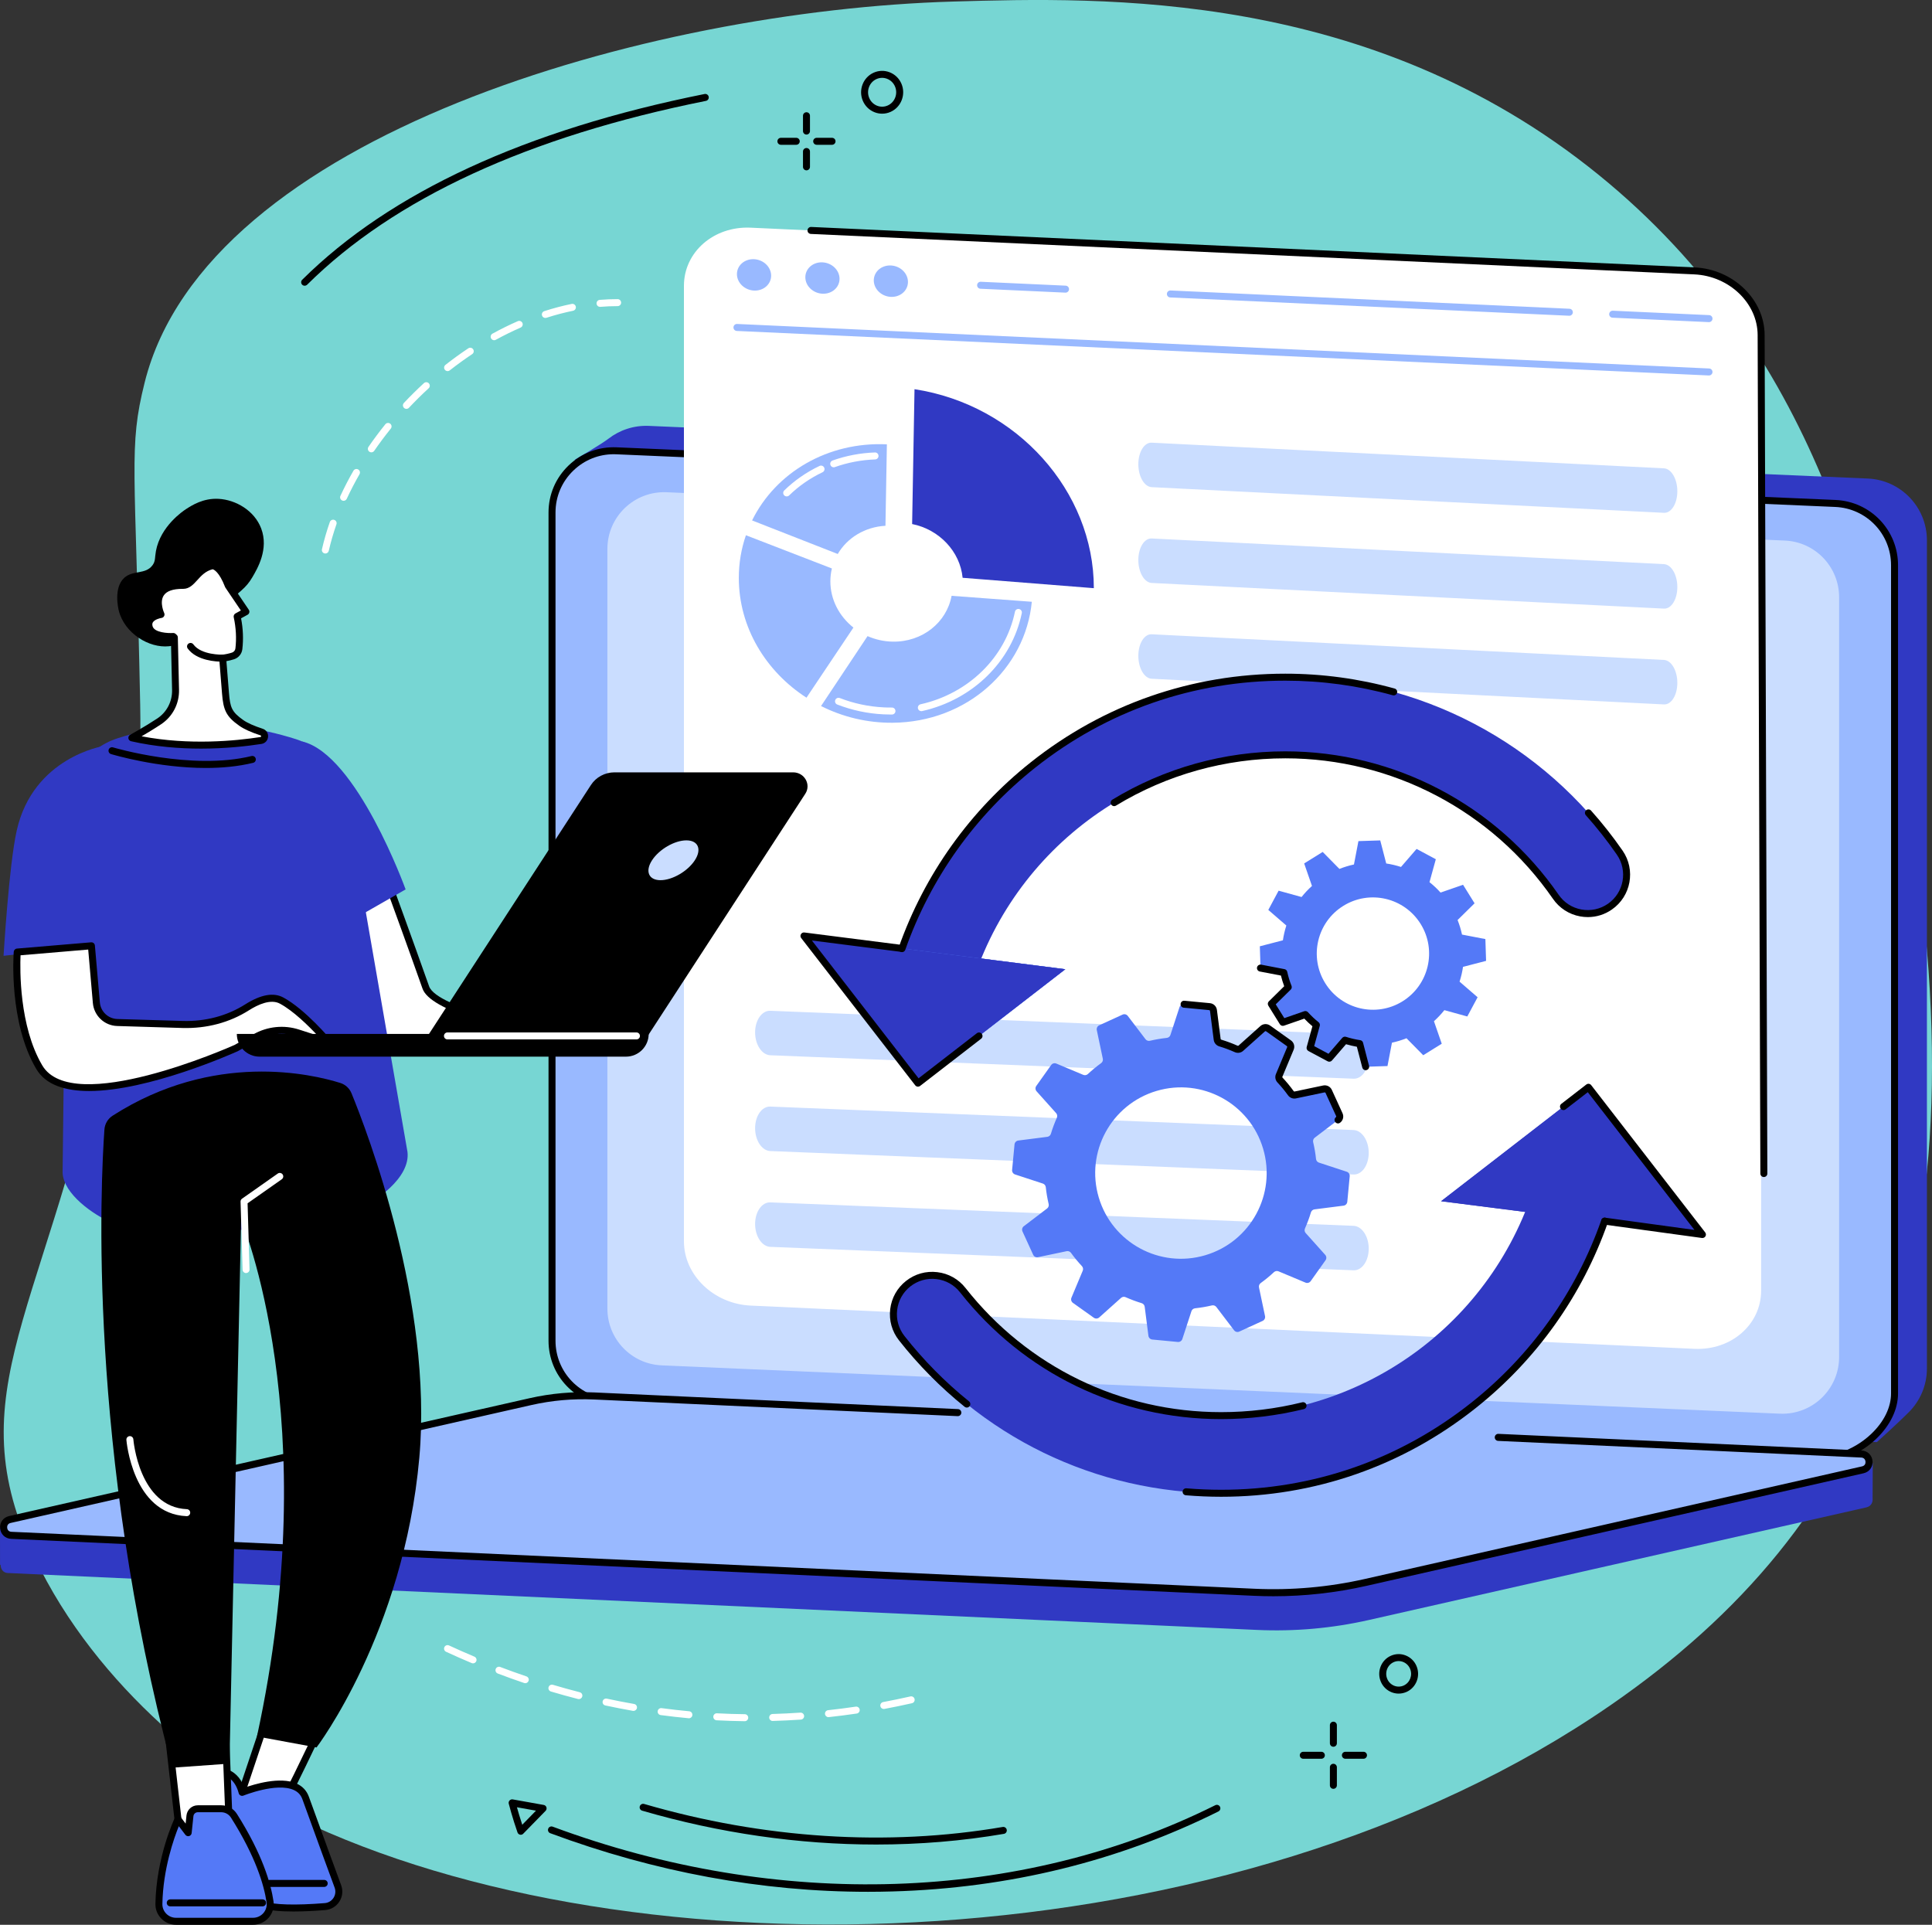 <svg width="538" height="536" viewBox="0 0 538 536" fill="none" xmlns="http://www.w3.org/2000/svg">
<rect x="0" y="0" width="538" height="536" fill="#333333" stroke="none"/>
<g clip-path="url(#clip0_310_408)">
<path d="M7.999 430.079C24.251 467.508 58.617 494.666 82.4 506.19C176.148 551.609 342.83 547.945 448.749 474.668C520.529 425.008 554.602 352.275 530.124 216.654C521.145 166.903 506.295 98.276 445.135 48.661C381.523 -2.944 307.388 -0.785 265.367 0.434C180.735 2.899 57.462 37.624 40.282 106.524C35.734 124.753 37.726 129.506 39.043 196.415C39.419 215.487 38.011 239.59 31.933 272.52C15.473 361.743 -11.886 384.29 7.999 430.079Z" fill="#77D6D3"/>
<path d="M179.217 383.616L522.637 401.598C522.637 401.598 528.294 396.521 531.59 393.213C534.672 390.107 536.586 385.827 536.586 381.087V150.458C536.586 141.243 529.319 133.656 520.107 133.261L180.702 118.599C176.459 118.417 172.521 119.779 169.42 122.178C167.39 123.748 160.071 128.015 160.071 128.015L162.731 366.412C162.738 375.633 170.004 383.22 179.217 383.616Z" fill="#3039C3"/>
<path d="M170.199 390.548L506.32 406.351C516.117 406.773 527.568 397.817 527.568 388.019V157.397C527.568 148.182 520.302 140.595 511.089 140.199L171.684 125.538C161.888 125.116 153.72 132.937 153.72 142.735V373.357C153.72 382.572 160.986 390.153 170.199 390.548Z" fill="#99B9FF"/>
<path d="M506.976 407.337C506.742 407.337 506.509 407.33 506.275 407.324L170.147 391.521H170.153C160.389 391.099 152.747 383.117 152.747 373.351V142.728C152.747 137.722 154.738 133.06 158.359 129.597C161.979 126.134 166.721 124.344 171.73 124.565L511.128 139.227C520.892 139.648 528.541 147.631 528.541 157.397V388.019C528.541 392.429 526.393 396.916 522.494 400.651C518.135 404.814 512.25 407.337 506.976 407.337ZM170.919 126.491C166.715 126.491 162.757 128.08 159.702 131.004C156.471 134.097 154.693 138.261 154.693 142.735V373.357C154.693 382.079 161.525 389.206 170.238 389.582C170.238 389.582 170.238 389.582 170.244 389.582L506.366 405.385C511.303 405.606 516.967 403.245 521.145 399.244C524.661 395.878 526.595 391.897 526.595 388.019V157.397C526.595 148.675 519.763 141.548 511.05 141.172L171.652 126.51C171.399 126.491 171.159 126.491 170.919 126.491Z" fill="black"/>
<path d="M184.264 380.218L495.648 393.674C504.634 394.063 512.134 386.884 512.134 377.897V166.307C512.134 157.851 505.471 150.893 497.017 150.53L185.626 137.074C176.641 136.685 169.141 143.863 169.141 152.851V364.441C169.148 372.897 175.811 379.855 184.264 380.218Z" fill="#CADDFF"/>
<path d="M2.154 438.042L350.006 453.891C360.477 454.371 370.961 453.443 381.185 451.128L519.724 419.768C520.97 419.483 521.528 418.445 521.463 417.447C521.456 417.395 521.456 417.213 521.456 417.213L521.508 407.428L165.378 398.985C159.384 398.712 153.376 399.244 147.518 400.567L0 425.202L0.013 435.785C0.013 435.785 0.162 435.734 0.162 435.747C0.182 436.823 0.772 437.984 2.154 438.042Z" fill="#3039C3"/>
<path d="M3.134 427.543L349.292 443.405C359.718 443.885 370.156 442.957 380.336 440.649L518.744 409.308C521.281 408.738 520.95 405.028 518.355 404.912L165.489 388.745C159.52 388.473 153.538 389.005 147.706 390.321L2.738 423.147C0.208 423.717 0.538 427.427 3.134 427.543Z" fill="#99B9FF"/>
<path d="M354.618 444.514C352.828 444.514 351.037 444.475 349.247 444.391L3.088 428.529C1.434 428.451 0.182 427.252 0.032 425.604C-0.117 423.957 0.908 422.557 2.524 422.187L147.485 389.361C153.402 388.019 159.468 387.481 165.527 387.76L266.762 392.396C267.307 392.422 267.722 392.883 267.702 393.421C267.677 393.966 267.203 394.381 266.677 394.361L165.437 389.725C159.552 389.452 153.661 389.977 147.92 391.281L2.958 424.106C2.173 424.282 1.946 424.904 1.992 425.429C2.037 425.955 2.374 426.525 3.172 426.564L349.331 442.426C359.666 442.899 370.02 441.978 380.109 439.696L518.517 408.349C519.302 408.174 519.529 407.551 519.484 407.026C519.439 406.5 519.101 405.93 518.297 405.891L417.179 401.254C416.634 401.228 416.219 400.768 416.239 400.23C416.265 399.685 416.725 399.264 417.264 399.289L518.381 403.926C520.036 404.004 521.288 405.204 521.437 406.851C521.58 408.498 520.561 409.898 518.946 410.268L380.537 441.615C372.038 443.541 363.338 444.514 354.618 444.514Z" fill="black"/>
<path d="M471.851 75.437L209.021 63.401C198.764 62.934 190.453 70.177 190.453 79.587V345.68C190.453 355.09 198.764 363.098 209.021 363.572L471.845 375.614C482.102 376.081 490.413 368.837 490.413 359.428V93.328C490.419 83.919 482.108 75.91 471.851 75.437Z" fill="white"/>
<path d="M491.178 327.776C490.64 327.776 490.205 327.341 490.205 326.803L489.446 93.328C489.446 84.444 481.531 76.85 471.806 76.409L225.792 65.145C225.253 65.119 224.838 64.665 224.864 64.127C224.89 63.589 225.351 63.18 225.883 63.2L471.897 74.464C482.647 74.957 491.392 83.419 491.392 93.328L492.151 326.803C492.158 327.341 491.723 327.776 491.178 327.776C491.185 327.776 491.185 327.776 491.178 327.776Z" fill="black"/>
<path d="M475.9 104.559C475.887 104.559 475.867 104.559 475.854 104.559L205.174 92.161C204.635 92.135 204.22 91.681 204.246 91.143C204.272 90.604 204.726 90.189 205.265 90.215L475.945 102.614C476.484 102.64 476.899 103.094 476.873 103.632C476.847 104.151 476.412 104.559 475.9 104.559Z" fill="#99B9FF"/>
<path d="M214.737 76.766C214.737 79.178 212.602 81.039 209.975 80.916C207.347 80.793 205.213 78.744 205.213 76.332C205.213 73.919 207.347 72.058 209.975 72.181C212.609 72.298 214.737 74.354 214.737 76.766Z" fill="#99B9FF"/>
<path d="M233.785 77.641C233.785 80.054 231.65 81.915 229.023 81.792C226.395 81.668 224.261 79.619 224.261 77.207C224.261 74.795 226.395 72.934 229.023 73.057C231.65 73.174 233.785 75.229 233.785 77.641Z" fill="#99B9FF"/>
<path d="M252.698 79.562C253.332 77.247 251.777 74.806 249.227 74.108C246.676 73.411 244.095 74.722 243.462 77.037C242.828 79.351 244.383 81.793 246.933 82.49C249.484 83.188 252.065 81.876 252.698 79.562Z" fill="#99B9FF"/>
<path d="M475.9 89.703C475.887 89.703 475.867 89.703 475.854 89.703L449.034 88.471C448.496 88.445 448.08 87.991 448.106 87.453C448.132 86.915 448.58 86.506 449.125 86.526L475.945 87.751C476.483 87.777 476.899 88.231 476.873 88.769C476.847 89.301 476.412 89.703 475.9 89.703Z" fill="#99B9FF"/>
<path d="M437.012 87.926C436.999 87.926 436.98 87.926 436.967 87.926L325.871 82.836C325.333 82.81 324.918 82.356 324.944 81.818C324.969 81.279 325.424 80.871 325.962 80.89L437.058 85.981C437.596 86.007 438.011 86.461 437.985 86.999C437.959 87.518 437.531 87.926 437.012 87.926Z" fill="#99B9FF"/>
<path d="M296.716 81.493C296.703 81.493 296.683 81.493 296.67 81.493L273.022 80.41C272.484 80.385 272.069 79.931 272.095 79.392C272.121 78.854 272.581 78.439 273.113 78.465L296.761 79.548C297.299 79.574 297.715 80.028 297.689 80.566C297.663 81.091 297.228 81.493 296.716 81.493Z" fill="#99B9FF"/>
<path d="M233.285 154.271C235.932 149.758 240.856 146.723 246.572 146.418L246.968 123.735C230.534 122.969 216.034 131.529 209.43 144.927L233.285 154.271Z" fill="#99B9FF"/>
<path d="M232.163 130.135C231.761 130.135 231.391 129.889 231.248 129.486C231.066 128.981 231.332 128.423 231.838 128.241C235.608 126.899 239.572 126.147 243.633 125.998C244.165 125.972 244.619 126.4 244.639 126.932C244.658 127.47 244.236 127.917 243.704 127.937C239.844 128.079 236.068 128.799 232.487 130.07C232.383 130.116 232.273 130.135 232.163 130.135Z" fill="white"/>
<path d="M219.071 138.234C218.818 138.234 218.565 138.137 218.376 137.943C218 137.56 218.007 136.944 218.396 136.568C221.244 133.792 224.546 131.503 228.212 129.752C228.698 129.519 229.276 129.727 229.509 130.213C229.743 130.699 229.535 131.276 229.049 131.51C225.571 133.163 222.444 135.336 219.752 137.962C219.564 138.144 219.317 138.234 219.071 138.234Z" fill="white"/>
<path d="M264.984 165.918C263.635 173.31 256.862 178.835 248.564 178.68C246.092 178.634 243.724 178.083 241.583 177.143L228.633 196.616C234.654 199.645 241.453 201.324 248.57 201.266C269.26 201.11 285.524 186.299 287.328 167.578L264.984 165.918Z" fill="#99B9FF"/>
<path d="M248.071 198.977C247.383 198.977 246.682 198.957 245.995 198.925C241.57 198.704 237.249 197.784 233.149 196.195C232.649 196 232.403 195.436 232.597 194.937C232.792 194.438 233.357 194.191 233.856 194.386C237.755 195.903 241.875 196.778 246.092 196.986C246.851 197.025 247.617 197.044 248.376 197.031H248.382C248.914 197.031 249.349 197.459 249.355 197.998C249.362 198.536 248.927 198.977 248.389 198.977C248.285 198.977 248.181 198.977 248.071 198.977Z" fill="white"/>
<path d="M256.563 198.043C256.115 198.043 255.713 197.732 255.616 197.284C255.499 196.759 255.83 196.24 256.355 196.123C269.714 193.14 280.029 183.024 282.631 170.353C282.741 169.828 283.254 169.491 283.779 169.594C284.305 169.705 284.642 170.217 284.538 170.742C281.781 184.159 270.881 194.865 256.777 198.017C256.699 198.036 256.628 198.043 256.563 198.043Z" fill="white"/>
<path d="M224.579 194.288L237.651 174.763C233.739 171.663 231.229 167.02 231.229 161.891C231.229 160.652 231.378 159.452 231.657 158.305L207.717 149.051C206.433 152.767 205.738 156.755 205.738 160.925C205.732 174.73 213.277 187 224.579 194.288Z" fill="#99B9FF"/>
<path d="M254 145.932C261.559 147.436 267.365 153.603 268.059 160.899L304.598 163.791C304.598 163.778 304.598 163.758 304.598 163.745C304.598 136.853 283.241 112.769 254.662 108.379L254 145.932Z" fill="#3039C3"/>
<path d="M376.917 300.391L214.503 293.861C212.168 293.77 210.273 290.917 210.273 287.499C210.273 284.082 212.168 281.384 214.503 281.475L376.917 288.005C379.252 288.096 381.147 290.949 381.147 294.367C381.14 297.791 379.252 300.488 376.917 300.391Z" fill="#CADDFF"/>
<path d="M376.917 327.069L214.503 320.539C212.168 320.448 210.273 317.595 210.273 314.177C210.273 310.76 212.168 308.062 214.503 308.153L376.917 314.683C379.252 314.774 381.147 317.627 381.147 321.045C381.14 324.469 379.252 327.166 376.917 327.069Z" fill="#CADDFF"/>
<path d="M376.917 353.747L214.503 347.217C212.168 347.126 210.273 344.273 210.273 340.856C210.273 337.438 212.168 334.741 214.503 334.831L376.917 341.361C379.252 341.452 381.147 344.305 381.147 347.723C381.14 351.147 379.252 353.844 376.917 353.747Z" fill="#CADDFF"/>
<path d="M463.365 142.806L320.707 135.66C318.657 135.556 316.99 132.703 316.99 129.279C316.99 125.862 318.65 123.17 320.707 123.274L463.365 130.42C465.415 130.524 467.083 133.377 467.083 136.801C467.083 140.219 465.415 142.91 463.365 142.806Z" fill="#CADDFF"/>
<path d="M463.365 169.484L320.707 162.338C318.657 162.234 316.99 159.381 316.99 155.957C316.99 152.54 318.65 149.848 320.707 149.952L463.365 157.098C465.415 157.202 467.083 160.055 467.083 163.479C467.083 166.897 465.415 169.588 463.365 169.484Z" fill="#CADDFF"/>
<path d="M463.365 196.162L320.707 189.016C318.657 188.912 316.99 186.059 316.99 182.635C316.99 179.218 318.65 176.527 320.707 176.63L463.365 183.776C465.415 183.88 467.083 186.734 467.083 190.157C467.083 193.575 465.415 196.266 463.365 196.162Z" fill="#CADDFF"/>
<path d="M369.994 303.932C369.761 303.419 369.203 303.14 368.651 303.257L360.671 304.93C360.204 305.028 359.731 304.839 359.452 304.45C358.511 303.153 357.505 301.928 356.428 300.78C356.104 300.436 356.007 299.937 356.188 299.496L359.335 291.98C359.549 291.462 359.38 290.858 358.92 290.534L353.107 286.397C352.646 286.073 352.023 286.105 351.602 286.481L345.529 291.922C345.172 292.24 344.673 292.311 344.238 292.116C342.791 291.474 341.306 290.917 339.787 290.456C339.333 290.32 339.002 289.938 338.938 289.464L337.9 281.371C337.828 280.814 337.38 280.379 336.816 280.327L329.712 279.653C329.154 279.601 328.629 279.945 328.453 280.476L325.923 288.213C325.774 288.667 325.378 288.978 324.905 289.03C323.341 289.192 321.778 289.464 320.22 289.827C319.76 289.938 319.273 289.769 318.988 289.393L314.051 282.908C313.707 282.461 313.103 282.305 312.591 282.545L306.103 285.515C305.591 285.748 305.312 286.306 305.422 286.857L307.102 294.84C307.2 295.307 307.012 295.78 306.622 296.059C305.325 296.999 304.099 298.005 302.95 299.081C302.606 299.405 302.107 299.503 301.666 299.321L294.153 296.176C293.634 295.955 293.031 296.131 292.706 296.591L288.573 302.408C288.249 302.868 288.281 303.491 288.658 303.906L294.101 309.982C294.419 310.332 294.49 310.838 294.296 311.272C293.653 312.718 293.095 314.21 292.641 315.727C292.505 316.181 292.122 316.512 291.649 316.577L283.558 317.608C283.001 317.679 282.566 318.127 282.514 318.691L281.839 325.798C281.787 326.356 282.131 326.881 282.663 327.056L290.403 329.592C290.857 329.741 291.169 330.136 291.22 330.61C291.383 332.179 291.655 333.742 292.018 335.298C292.129 335.759 291.96 336.245 291.584 336.53L285.096 341.472C284.648 341.815 284.499 342.418 284.733 342.931L287.704 349.422C287.938 349.934 288.496 350.213 289.047 350.096L297.027 348.423C297.494 348.326 297.968 348.514 298.247 348.903C299.187 350.2 300.193 351.426 301.27 352.573C301.594 352.917 301.692 353.416 301.51 353.857L298.363 361.373C298.149 361.892 298.318 362.495 298.779 362.819L304.592 366.956C305.052 367.281 305.675 367.248 306.097 366.872L312.169 361.432C312.526 361.114 313.026 361.042 313.46 361.237C314.907 361.879 316.393 362.437 317.911 362.897C318.365 363.033 318.696 363.416 318.761 363.889L319.799 371.982C319.87 372.54 320.318 372.974 320.882 373.026L327.986 373.701C328.544 373.752 329.07 373.409 329.245 372.877L331.775 365.141C331.924 364.687 332.32 364.376 332.794 364.324C334.357 364.162 335.921 363.889 337.478 363.526C337.938 363.416 338.425 363.584 338.71 363.961L343.648 370.445C343.991 370.893 344.595 371.048 345.107 370.808L351.595 367.838C352.108 367.605 352.387 367.047 352.27 366.496L350.589 358.513C350.492 358.047 350.68 357.573 351.07 357.294C352.367 356.354 353.593 355.349 354.742 354.272C355.085 353.948 355.585 353.851 356.026 354.032L363.539 357.178C364.058 357.398 364.661 357.223 364.986 356.763L369.118 350.946C369.443 350.485 369.41 349.863 369.034 349.448L363.591 343.372C363.273 343.021 363.202 342.516 363.396 342.081C364.038 340.635 364.596 339.144 365.051 337.626C365.187 337.172 365.57 336.842 366.043 336.777L374.133 335.746C374.691 335.674 375.126 335.227 375.178 334.663L375.853 327.555C375.904 326.998 375.561 326.472 375.029 326.297L367.289 323.762C366.835 323.613 366.523 323.217 366.471 322.744C366.309 321.174 366.037 319.612 365.673 318.055C365.563 317.595 365.732 317.109 366.108 316.823L372.596 311.882C373.043 311.538 373.193 310.935 372.959 310.423L369.994 303.932ZM335.642 349.545C323.004 353.293 309.717 346.089 305.967 333.456C302.217 320.824 309.425 307.544 322.063 303.795C334.701 300.047 347.988 307.252 351.738 319.884C355.488 332.516 348.286 345.797 335.642 349.545Z" fill="#5479F7"/>
<path d="M410.62 251.548L407.415 246.386L401.148 248.559C400.195 247.495 399.163 246.522 398.067 245.66L399.831 239.273L394.472 236.406L390.132 241.426C388.789 240.991 387.414 240.667 386.019 240.459L384.352 234.033L378.279 234.228L377.033 240.738C375.664 241.03 374.315 241.445 372.985 241.97L368.327 237.243L363.169 240.446L365.343 246.717C364.279 247.67 363.312 248.701 362.443 249.797L356.052 248.033L353.185 253.39L358.206 257.735C357.771 259.077 357.453 260.452 357.246 261.852L350.823 263.519L351.018 269.589L357.525 270.84C357.817 272.208 358.232 273.564 358.757 274.893L354.028 279.549L357.233 284.711L363.5 282.539C364.454 283.602 365.485 284.575 366.582 285.437L364.817 291.825L370.176 294.691L374.516 289.672C375.859 290.106 377.234 290.43 378.629 290.638L380.297 297.064L386.369 296.87L387.615 290.359C388.984 290.067 390.333 289.652 391.663 289.127L396.321 293.854L401.479 290.651L399.306 284.38C400.37 283.427 401.336 282.396 402.206 281.3L408.596 283.064L411.464 277.707L406.442 273.363C406.877 272.02 407.195 270.646 407.402 269.245L413.825 267.578L413.631 261.509L407.123 260.257C406.831 258.889 406.416 257.534 405.891 256.204L410.62 251.548ZM390.573 278.836C383.236 283.395 373.595 281.138 369.034 273.797C364.473 266.456 366.731 256.814 374.069 252.261C381.406 247.703 391.047 249.959 395.608 257.3C400.162 264.634 397.911 274.277 390.573 278.836Z" fill="#5479F7"/>
<path d="M372.602 312.848C372.31 312.848 372.018 312.718 371.83 312.465C371.506 312.037 371.584 311.428 372.012 311.104C372.096 311.039 372.129 310.922 372.083 310.825L369.112 304.334C369.066 304.236 368.963 304.178 368.852 304.204L360.879 305.877C360.042 306.052 359.179 305.715 358.673 305.015C357.758 303.75 356.772 302.55 355.728 301.435C355.144 300.812 354.975 299.898 355.3 299.113L358.44 291.598C358.479 291.494 358.446 291.384 358.362 291.319L352.549 287.182C352.458 287.117 352.341 287.123 352.257 287.195L346.184 292.635C345.555 293.206 344.634 293.349 343.849 292.998C342.441 292.369 340.981 291.825 339.515 291.384C338.691 291.137 338.094 290.43 337.984 289.587L336.946 281.495C336.933 281.391 336.842 281.306 336.738 281.294L329.634 280.619C329.096 280.567 328.706 280.094 328.758 279.556C328.81 279.017 329.29 278.628 329.816 278.68L336.92 279.355C337.938 279.452 338.743 280.23 338.873 281.242L339.911 289.335C339.924 289.419 339.982 289.49 340.073 289.516C341.617 289.983 343.155 290.554 344.64 291.215C344.725 291.254 344.822 291.241 344.887 291.183L350.959 285.742C351.725 285.055 352.841 284.996 353.678 285.586L359.491 289.724C360.328 290.32 360.632 291.39 360.237 292.337L357.097 299.853C357.064 299.931 357.084 300.028 357.149 300.093C358.251 301.266 359.29 302.537 360.25 303.86C360.308 303.938 360.392 303.971 360.477 303.958L368.45 302.284C369.456 302.077 370.455 302.576 370.877 303.51L373.848 310.001C374.276 310.935 374.004 312.018 373.186 312.634C373.017 312.783 372.81 312.848 372.602 312.848Z" fill="black"/>
<path d="M380.297 298.031C379.862 298.031 379.466 297.739 379.356 297.304L377.844 291.494C376.826 291.319 375.82 291.079 374.828 290.787L370.902 295.327C370.604 295.67 370.111 295.761 369.709 295.547L364.35 292.681C363.948 292.467 363.753 292 363.87 291.565L365.466 285.788C364.681 285.133 363.922 284.419 363.208 283.661L357.544 285.625C357.116 285.775 356.636 285.606 356.396 285.217L353.191 280.055C352.951 279.666 353.009 279.167 353.334 278.849L357.609 274.64C357.246 273.661 356.941 272.669 356.701 271.67L350.817 270.542C350.291 270.438 349.941 269.932 350.044 269.401C350.148 268.875 350.661 268.532 351.186 268.629L357.694 269.881C358.076 269.952 358.381 270.25 358.459 270.633C358.738 271.936 359.134 273.246 359.646 274.524C359.789 274.887 359.705 275.302 359.426 275.574L355.254 279.685L357.642 283.524L363.176 281.605C363.545 281.475 363.954 281.579 364.22 281.871C365.141 282.895 366.134 283.829 367.185 284.659C367.49 284.899 367.62 285.301 367.516 285.677L365.959 291.319L369.942 293.452L373.777 289.023C374.03 288.725 374.445 288.615 374.815 288.732C376.099 289.147 377.436 289.458 378.772 289.659C379.161 289.717 379.473 289.996 379.57 290.379L381.237 296.805C381.374 297.324 381.062 297.856 380.537 297.992C380.459 298.018 380.381 298.031 380.297 298.031Z" fill="black"/>
<path d="M340.034 415.838C305.124 415.838 272.711 400.093 251.1 372.644C247.402 367.949 248.22 361.153 252.911 357.463C257.608 353.773 264.407 354.577 268.098 359.272C285.583 381.476 311.799 394.212 340.027 394.212C382.243 394.212 418.769 365.64 428.851 324.735C430.278 318.937 436.136 315.397 441.943 316.823C447.743 318.25 451.285 324.112 449.858 329.909C443.915 354.019 429.869 375.847 410.302 391.371C390.139 407.376 365.836 415.838 340.034 415.838Z" fill="#3039C3"/>
<path d="M474.07 343.78L442.326 302.777L401.297 334.507L474.07 343.78Z" fill="#3039C3"/>
<path d="M474.07 343.78L442.326 302.777L401.297 334.507L474.07 343.78Z" fill="#3039C3"/>
<path d="M340.034 395.185C311.501 395.185 285.005 382.312 267.339 359.875C265.711 357.807 263.382 356.503 260.767 356.192C258.159 355.881 255.577 356.607 253.514 358.228C251.444 359.856 250.14 362.184 249.829 364.797C249.517 367.404 250.244 369.985 251.866 372.047C257.173 378.791 263.219 384.913 269.837 390.237C270.252 390.574 270.323 391.184 269.986 391.605C269.649 392.027 269.039 392.091 268.617 391.754C261.883 386.333 255.733 380.108 250.335 373.247C248.389 370.776 247.519 367.689 247.895 364.564C248.272 361.438 249.835 358.643 252.314 356.698C254.785 354.752 257.874 353.884 261.001 354.26C264.128 354.629 266.924 356.199 268.87 358.676C286.166 380.646 312.104 393.246 340.04 393.246C347.683 393.246 355.28 392.325 362.624 390.503C363.15 390.373 363.675 390.691 363.805 391.216C363.935 391.735 363.617 392.266 363.098 392.396C355.592 394.238 347.832 395.185 340.034 395.185Z" fill="black"/>
<path d="M340.034 416.811C336.764 416.811 333.455 416.668 330.212 416.396C329.673 416.35 329.277 415.877 329.323 415.345C329.368 414.807 329.842 414.412 330.374 414.457C333.566 414.729 336.816 414.866 340.034 414.866C365.615 414.866 389.71 406.481 409.705 390.613C426.366 377.397 438.887 359.804 445.92 339.734C446.095 339.228 446.653 338.962 447.159 339.137C447.665 339.312 447.931 339.87 447.756 340.376C440.6 360.79 427.858 378.687 410.912 392.137C390.567 408.277 366.056 416.811 340.034 416.811Z" fill="black"/>
<path d="M474.07 344.753C474.025 344.753 473.979 344.753 473.94 344.746L446.711 341.018C446.179 340.946 445.81 340.454 445.881 339.922C445.952 339.39 446.445 339.014 446.977 339.092L471.845 342.503L442.151 304.146L435.974 308.925C435.546 309.256 434.936 309.178 434.612 308.75C434.281 308.322 434.359 307.712 434.787 307.388L441.735 302.012C442.164 301.681 442.773 301.759 443.098 302.187L474.842 343.19C475.082 343.501 475.115 343.929 474.914 344.273C474.732 344.571 474.414 344.753 474.07 344.753Z" fill="black"/>
<path d="M258.6 287.908C257.744 287.908 256.874 287.804 256.005 287.59C250.205 286.164 246.663 280.301 248.09 274.504C254.033 250.394 268.079 228.56 287.646 213.042C307.816 197.038 332.119 188.575 357.921 188.575C395.089 188.575 429.902 206.849 451.052 237.45C454.445 242.366 453.212 249.097 448.301 252.495C443.383 255.886 436.649 254.654 433.249 249.745C416.141 224.987 387.985 210.202 357.921 210.202C315.705 210.202 279.179 238.773 269.097 279.679C267.884 284.607 263.466 287.908 258.6 287.908Z" fill="#3039C3"/>
<path d="M223.884 260.633L255.629 301.636L296.651 269.906L223.884 260.633Z" fill="#3039C3"/>
<path d="M223.884 260.633L255.629 301.636L296.651 269.906L223.884 260.633Z" fill="#5479F7"/>
<path d="M223.884 260.633L255.629 301.636L296.651 269.906L223.884 260.633Z" fill="#3039C3"/>
<path d="M442.17 255.387C441.456 255.387 440.736 255.322 440.023 255.193C436.921 254.628 434.236 252.884 432.445 250.297C415.518 225.797 387.66 211.174 357.921 211.174C341.234 211.174 324.924 215.727 310.761 224.345C310.301 224.624 309.704 224.481 309.425 224.021C309.146 223.56 309.289 222.964 309.749 222.685C324.217 213.885 340.877 209.229 357.921 209.229C388.303 209.229 416.758 224.17 434.047 249.188C435.54 251.354 437.791 252.8 440.373 253.273C442.962 253.746 445.576 253.182 447.743 251.691C452.207 248.611 453.335 242.47 450.247 238.002C447.6 234.176 444.694 230.479 441.599 227.017C441.242 226.614 441.275 225.998 441.677 225.642C442.079 225.285 442.695 225.318 443.052 225.72C446.199 229.241 449.157 233.002 451.85 236.893C455.541 242.243 454.198 249.596 448.846 253.286C446.854 254.674 444.545 255.387 442.17 255.387Z" fill="black"/>
<path d="M251.178 265.147C251.068 265.147 250.964 265.127 250.854 265.088C250.348 264.907 250.082 264.356 250.257 263.85C257.426 243.514 270.148 225.681 287.036 212.277C307.381 196.136 331.892 187.603 357.921 187.603C368.21 187.603 378.454 188.997 388.361 191.74C388.88 191.882 389.185 192.421 389.036 192.939C388.893 193.458 388.354 193.763 387.835 193.614C378.097 190.916 368.028 189.548 357.914 189.548C332.333 189.548 308.238 197.933 288.243 213.801C271.64 226.978 259.139 244.506 252.093 264.498C251.957 264.9 251.58 265.147 251.178 265.147Z" fill="black"/>
<path d="M255.629 302.609C255.59 302.609 255.544 302.609 255.506 302.602C255.253 302.57 255.019 302.434 254.857 302.233L223.112 261.23C222.872 260.919 222.84 260.491 223.035 260.153C223.229 259.81 223.612 259.622 224.001 259.674L251.003 263.117C251.535 263.182 251.911 263.675 251.846 264.206C251.782 264.738 251.289 265.114 250.757 265.049L226.084 261.904L255.791 300.281L272.03 287.72C272.458 287.389 273.068 287.467 273.392 287.895C273.723 288.323 273.645 288.933 273.217 289.257L256.206 302.414C256.051 302.538 255.843 302.609 255.629 302.609Z" fill="black"/>
<path d="M169.744 292.214C169.751 291.351 121.677 283.764 118.576 274.984C113.95 261.885 108.183 246.127 108.183 246.127L96.18 253.701L103.907 291.396L169.744 292.214Z" fill="white"/>
<path d="M169.744 293.186C169.738 293.186 169.738 293.186 169.731 293.186L103.894 292.376C103.434 292.369 103.044 292.045 102.953 291.598L95.227 253.902C95.149 253.506 95.317 253.098 95.661 252.884L107.664 245.31C107.91 245.154 108.221 245.115 108.494 245.212C108.773 245.31 108.994 245.524 109.091 245.796C109.149 245.952 114.917 261.703 119.491 274.659C121.651 280.768 150.359 286.883 162.621 289.49C170.718 291.215 170.718 291.215 170.718 292.22C170.718 292.479 170.614 292.726 170.426 292.907C170.251 293.089 170.004 293.186 169.744 293.186ZM104.705 290.443L160.999 291.137C139.629 286.559 119.835 281.468 117.661 275.314C113.801 264.375 109.091 251.451 107.683 247.605L97.27 254.181L104.705 290.443Z" fill="black"/>
<path d="M32.653 205.623C44.117 201.882 61.581 199.204 82.452 205.85C90.062 208.276 95.525 214.974 96.466 222.899L113.47 320.766C114.313 327.88 104.796 334.799 98.094 337.334C91.094 339.987 80.506 342.496 65.519 342.496C49.449 342.496 37.778 343.43 31.258 340.577C25.847 338.21 17.705 332.484 17.433 326.589L18.62 225.992C18.198 216.823 23.92 208.47 32.653 205.623Z" fill="#3039C3"/>
<path d="M112.951 247.677C112.951 247.677 99.379 210.091 84.152 206.479L91.892 259.732L112.951 247.677Z" fill="#3039C3"/>
<path d="M0.993 266.171C0.993 266.171 2.478 241.023 4.652 231.309C9.226 210.87 28.734 207.776 28.734 207.776L31.102 262.676L0.993 266.171Z" fill="#3039C3"/>
<path d="M57.332 213.859C43.928 213.859 31.589 210.189 30.907 209.988C30.395 209.832 30.103 209.287 30.259 208.775C30.414 208.263 30.959 207.971 31.472 208.127C31.686 208.191 53.349 214.624 70.035 210.539C70.56 210.409 71.086 210.727 71.209 211.252C71.339 211.771 71.021 212.303 70.496 212.426C66.24 213.464 61.731 213.859 57.332 213.859Z" fill="black"/>
<path d="M4.794 265.121C4.794 265.121 3.328 284.296 10.932 297.174C20.008 312.55 65.798 291.844 65.798 291.844L71.125 288.829C74.725 286.792 79.02 286.352 82.958 287.623L91.561 290.398C91.561 290.398 84.457 281.884 78.417 278.628C75.582 277.104 71.91 278.544 68.809 280.509C63.469 283.887 57.196 285.47 50.877 285.282L32.659 284.743C29.603 284.653 27.093 282.286 26.827 279.238L25.445 263.376L4.794 265.121Z" fill="white"/>
<path d="M24.816 303.815C18.256 303.815 12.761 302.187 10.095 297.674C2.426 284.679 3.763 265.84 3.828 265.049C3.867 264.576 4.243 264.193 4.717 264.154L25.373 262.41C25.905 262.365 26.379 262.76 26.424 263.292L27.806 279.154C28.027 281.709 30.129 283.693 32.698 283.771L50.916 284.309C57.215 284.49 63.223 282.895 68.296 279.685C72.61 276.955 76.172 276.307 78.884 277.772C85.021 281.08 92.022 289.425 92.314 289.775C92.593 290.106 92.612 290.586 92.372 290.943C92.132 291.299 91.678 291.455 91.269 291.325L82.666 288.55C78.994 287.363 74.966 287.778 71.611 289.678L66.285 292.694C66.259 292.707 66.233 292.72 66.207 292.733C64.838 293.342 41.424 303.815 24.816 303.815ZM5.722 266.022C5.56 269.796 5.294 285.716 11.769 296.682C20.196 310.955 63.813 291.669 65.357 290.975L70.645 287.986C74.472 285.82 79.072 285.353 83.257 286.702L88.441 288.375C85.884 285.638 81.674 281.495 77.95 279.491C75.4 278.116 71.851 279.737 69.328 281.339C63.923 284.763 57.539 286.455 50.851 286.267L32.633 285.716C29.084 285.612 26.171 282.863 25.86 279.322L24.562 264.427L5.722 266.022Z" fill="black"/>
<path d="M75.069 476.029L65.143 505.638C65.143 505.638 75.958 504.717 76.99 504.918C78.021 505.119 90.672 477.916 90.672 477.916L75.069 476.029Z" fill="white"/>
<path d="M65.143 506.611C64.845 506.611 64.566 506.475 64.377 506.241C64.176 505.982 64.118 505.645 64.222 505.334L74.148 475.724C74.291 475.283 74.725 475.011 75.186 475.069L90.789 476.956C91.1 476.995 91.373 477.177 91.522 477.449C91.671 477.722 91.684 478.052 91.555 478.331C91.522 478.396 88.35 485.218 85.093 491.923C78.183 506.151 77.749 506.06 76.802 505.878C76.114 505.781 70.372 506.177 65.227 506.611C65.195 506.605 65.169 506.611 65.143 506.611ZM75.737 477.093L66.531 504.542C69.561 504.296 74.836 503.894 76.646 503.92C78.216 501.832 84.866 488.039 89.219 478.714L75.737 477.093ZM77.126 503.952C77.139 503.952 77.158 503.959 77.171 503.959C77.158 503.959 77.145 503.952 77.126 503.952Z" fill="black"/>
<path d="M67.414 499.128C67.414 499.128 82.342 493.012 85.106 500.69C88.616 510.456 94.104 525.358 94.104 525.358C95.038 527.952 93.248 530.715 90.497 530.935C85.041 531.376 76.905 531.726 73.11 530.397C67.122 528.296 57.196 509.36 57.196 509.36L60.258 493.252C60.264 493.252 65.675 492.494 67.414 499.128Z" fill="#5479F7"/>
<path d="M81.713 532.303C78.183 532.303 74.894 532.05 72.792 531.318C66.622 529.152 57.371 511.792 56.339 509.814C56.235 509.62 56.203 509.399 56.242 509.179L59.304 493.071C59.382 492.662 59.713 492.345 60.122 492.286C60.18 492.28 65.818 491.566 68.037 497.844C70.69 496.89 77.982 494.627 82.556 496.663C84.236 497.409 85.404 498.654 86.014 500.353C89.485 510.002 94.961 524.865 95.013 525.015C95.564 526.545 95.376 528.199 94.493 529.554C93.618 530.916 92.184 531.772 90.568 531.901C87.844 532.122 84.691 532.303 81.713 532.303ZM58.221 509.211C61.075 514.594 68.912 527.894 73.441 529.482C76.211 530.455 82.245 530.624 90.426 529.969C91.431 529.891 92.32 529.353 92.872 528.51C93.416 527.667 93.533 526.636 93.196 525.689C93.144 525.546 87.668 510.683 84.198 501.021C83.769 499.828 82.978 498.985 81.778 498.453C76.97 496.32 67.881 499.997 67.79 500.029C67.531 500.133 67.239 500.126 66.986 499.997C66.733 499.873 66.551 499.646 66.48 499.374C65.325 494.964 62.412 494.277 61.075 494.206L58.221 509.211Z" fill="black"/>
<path d="M90.283 525.456H74.946C74.407 525.456 73.973 525.021 73.973 524.483C73.973 523.945 74.407 523.51 74.946 523.51H90.283C90.821 523.51 91.256 523.945 91.256 524.483C91.256 525.021 90.821 525.456 90.283 525.456Z" fill="black"/>
<path d="M46.919 483.305L50.293 513.083L63.858 509.367L62.814 482.533L46.919 483.305Z" fill="white"/>
<path d="M50.293 514.056C50.098 514.056 49.91 513.997 49.748 513.887C49.514 513.725 49.358 513.472 49.326 513.193L45.952 483.409C45.92 483.143 46.004 482.871 46.179 482.67C46.355 482.462 46.608 482.339 46.874 482.326L62.769 481.554C63.028 481.541 63.281 481.632 63.476 481.807C63.664 481.982 63.781 482.229 63.794 482.488L64.838 509.322C64.858 509.776 64.559 510.178 64.124 510.294L50.552 514.017C50.468 514.049 50.377 514.056 50.293 514.056ZM48.003 484.226L51.13 511.851L62.859 508.634L61.88 483.551L48.003 484.226Z" fill="black"/>
<path d="M49.015 535.027H70.483C73.389 535.027 75.621 532.453 75.193 529.58C74.472 524.736 72.143 516.695 65.143 505.638C64.378 504.432 63.041 503.699 61.614 503.699H55.081C53.952 503.699 53.011 504.549 52.894 505.671L52.401 510.379L49.56 506.624C49.56 506.624 44.486 517.311 44.246 530.183C44.201 532.842 46.348 535.027 49.015 535.027Z" fill="#5479F7"/>
<path d="M70.483 536H49.015C47.464 536 46.011 535.39 44.921 534.281C43.831 533.172 43.247 531.713 43.279 530.164C43.52 517.227 48.476 506.644 48.684 506.203C48.833 505.898 49.125 505.69 49.462 505.651C49.8 505.613 50.131 505.762 50.338 506.034L51.694 507.824L51.928 505.567C52.096 503.946 53.452 502.727 55.081 502.727H61.614C63.392 502.727 65.013 503.622 65.967 505.12C73.078 516.358 75.433 524.548 76.159 529.444C76.406 531.091 75.919 532.757 74.829 534.016C73.739 535.274 72.15 536 70.483 536ZM49.793 508.544C48.437 511.896 45.401 520.456 45.219 530.202C45.2 531.227 45.583 532.193 46.303 532.92C47.023 533.652 47.983 534.054 49.008 534.054H70.476C71.579 534.054 72.63 533.575 73.35 532.738C74.07 531.908 74.388 530.806 74.226 529.716C73.532 525.008 71.242 517.097 64.313 506.151C63.729 505.23 62.697 504.659 61.607 504.659H55.081C54.451 504.659 53.926 505.133 53.861 505.755L53.368 510.463C53.329 510.859 53.044 511.189 52.661 511.3C52.278 511.403 51.863 511.267 51.623 510.949L49.793 508.544Z" fill="black"/>
<path d="M73.117 530.87H47.412C46.874 530.87 46.439 530.436 46.439 529.898C46.439 529.36 46.874 528.925 47.412 528.925H73.117C73.655 528.925 74.09 529.36 74.09 529.898C74.09 530.436 73.655 530.87 73.117 530.87Z" fill="black"/>
<path d="M97.88 304.444C97.316 303.069 96.18 302.019 94.766 301.578C86.916 299.113 59.544 292.629 31.368 310.689C30.038 311.538 29.188 312.971 29.078 314.547C28.059 328.859 24.258 403.679 47.938 492.26L63.891 491.126L67.141 339.662C67.141 339.662 90.77 395.191 71.553 483.558L88.142 486.619C88.142 486.619 112.419 454.708 116.766 405.949C120.613 362.819 102.181 314.923 97.88 304.444Z" fill="black"/>
<path d="M51.999 422.213C51.986 422.213 51.973 422.213 51.954 422.213C36.909 421.564 35.215 401.176 35.196 400.969C35.157 400.431 35.559 399.97 36.091 399.925C36.623 399.886 37.097 400.288 37.136 400.82C37.149 401.008 38.719 419.69 52.038 420.267C52.576 420.293 52.992 420.747 52.966 421.279C52.946 421.804 52.518 422.213 51.999 422.213Z" fill="white"/>
<path d="M68.523 354.519C67.998 354.519 67.57 354.104 67.55 353.572L66.986 334.624C66.973 334.3 67.128 333.988 67.401 333.8L77.347 326.81C77.781 326.498 78.391 326.609 78.702 327.043C79.014 327.484 78.903 328.087 78.462 328.398L68.945 335.084L69.49 353.507C69.503 354.045 69.081 354.493 68.549 354.506C68.543 354.519 68.536 354.519 68.523 354.519Z" fill="white"/>
<path d="M61.036 169.692C67.102 164.478 68.484 163.765 70.249 160.782C71.689 158.343 74.907 152.903 72.727 147.151C70.846 142.177 65.649 139.175 60.874 138.915C56.586 138.682 53.446 140.712 51.791 141.781C51.065 142.248 44.687 146.509 43.422 153.46C43.078 155.347 43.338 156.216 42.475 157.397C40.535 160.062 37.025 158.7 34.599 160.911C31.543 163.693 32.964 169.601 33.081 170.061C34.677 176.364 41.495 180.547 47.049 179.963C50.254 179.633 49.91 179.257 61.036 169.692Z" fill="black"/>
<path d="M44.318 200.89C47.25 198.951 48.956 195.624 48.878 192.116L48.548 177.532C48.45 177.441 48.346 177.35 48.249 177.259C48.249 177.259 42.404 177.648 41.554 174.672C40.704 171.695 44.837 171.125 44.837 171.125C44.837 171.125 40.938 162.915 51.032 163.012C53.744 163.038 54.711 158.544 59.161 157.539C59.161 157.539 61.361 157.351 63.593 163.116L68.478 170.34L66.038 171.676C66.642 174.425 66.901 177.454 66.531 180.664C66.428 181.591 65.785 182.363 64.903 182.655C64.17 182.894 63.184 183.147 62.016 183.277L62.801 193.037C63.145 197.31 63.709 198.86 67.219 201.324C68.672 202.342 70.852 203.205 72.864 203.86C74.07 204.249 73.927 206.006 72.675 206.207C65.266 207.361 51.039 208.73 36.727 205.461C36.714 205.461 40.71 203.276 44.318 200.89Z" fill="white"/>
<path d="M55.983 208.47C49.975 208.47 43.247 207.951 36.5 206.415C36.104 206.324 35.806 206 35.754 205.598C35.695 205.195 35.897 204.806 36.253 204.612C36.292 204.592 40.256 202.42 43.792 200.079C46.446 198.322 47.99 195.352 47.918 192.135L47.6 178.252C47.568 178.252 47.542 178.252 47.51 178.252C45.66 178.252 41.482 177.914 40.633 174.938C40.347 173.939 40.464 172.999 40.976 172.214C41.612 171.242 42.709 170.716 43.559 170.437C43.143 169.082 42.722 166.728 43.948 164.809C45.122 162.967 47.451 162.04 50.87 162.04C50.935 162.04 50.993 162.04 51.065 162.04C51.85 162.04 52.511 161.359 53.517 160.25C54.75 158.888 56.287 157.196 58.954 156.593C58.999 156.58 59.038 156.573 59.084 156.573C59.577 156.534 62.1 156.631 64.462 162.669L69.282 169.802C69.438 170.029 69.483 170.308 69.418 170.574C69.354 170.839 69.178 171.066 68.938 171.196L67.128 172.188C67.693 175.087 67.81 177.973 67.485 180.781C67.336 182.084 66.434 183.18 65.189 183.582C64.494 183.809 63.774 183.984 63.048 184.114L63.761 192.965C64.086 196.986 64.52 198.257 67.764 200.533C68.906 201.337 70.774 202.167 73.149 202.939C74.129 203.257 74.732 204.158 74.648 205.183C74.563 206.214 73.824 207.011 72.805 207.167C68.886 207.776 62.911 208.47 55.983 208.47ZM39.432 205.04C52.791 207.595 65.746 206.298 72.513 205.247C72.559 205.241 72.695 205.221 72.714 205.027C72.727 204.845 72.604 204.8 72.559 204.787C69.963 203.95 67.978 203.049 66.655 202.122C62.905 199.489 62.191 197.66 61.828 193.121L61.043 183.361C61.004 182.836 61.38 182.376 61.899 182.317C62.827 182.207 63.735 182.013 64.598 181.734C65.117 181.565 65.5 181.105 65.558 180.56C65.883 177.739 65.727 174.821 65.085 171.89C64.994 171.469 65.189 171.034 65.565 170.827L67.07 170.003L62.782 163.661C62.743 163.603 62.704 163.538 62.678 163.466C61.036 159.212 59.538 158.603 59.22 158.519C57.241 159.011 56.073 160.302 54.944 161.547C53.861 162.74 52.739 163.979 51.052 163.979C50.987 163.979 50.916 163.979 50.851 163.979C48.145 163.979 46.374 164.608 45.583 165.846C44.356 167.753 45.706 170.677 45.719 170.703C45.849 170.982 45.842 171.313 45.693 171.579C45.544 171.851 45.278 172.039 44.973 172.078C44.512 172.143 43.091 172.506 42.592 173.271C42.469 173.466 42.319 173.79 42.488 174.393C43.007 176.202 46.867 176.364 48.184 176.274C48.45 176.254 48.716 176.351 48.917 176.533L49.209 176.805C49.404 176.987 49.514 177.233 49.521 177.493L49.852 192.077C49.942 195.961 48.074 199.554 44.856 201.687C42.949 202.958 40.925 204.171 39.432 205.04Z" fill="black"/>
<path d="M62.003 183.284C62.003 183.284 55.6 183.511 53.056 180.028L62.003 183.284Z" fill="white"/>
<path d="M61.744 184.256C60.381 184.256 54.789 184.042 52.272 180.593C51.954 180.158 52.051 179.549 52.486 179.231C52.92 178.913 53.53 179.01 53.848 179.445C56.06 182.473 61.912 182.305 61.977 182.305C62.503 182.279 62.963 182.707 62.983 183.245C63.002 183.783 62.581 184.23 62.042 184.25C62.01 184.256 61.906 184.256 61.744 184.256Z" fill="black"/>
<path d="M180.417 288.42H119.14L164.567 218.586C165.988 216.407 168.46 215.078 171.12 215.078H220.855C224.014 215.078 225.935 218.457 224.248 221.051L180.417 288.42Z" fill="black"/>
<path d="M193.489 239.564C191.498 242.625 187.216 245.109 183.927 245.109C180.637 245.109 179.58 242.625 181.572 239.564C183.563 236.504 187.845 234.02 191.134 234.02C194.424 234.02 195.481 236.504 193.489 239.564Z" fill="#CADDFF"/>
<path d="M174.305 294.25H72.28C68.783 294.25 65.948 291.416 65.948 287.921H180.637C180.637 291.416 177.802 294.25 174.305 294.25Z" fill="black"/>
<path d="M177.231 289.451H124.603C124.064 289.451 123.63 289.017 123.63 288.479C123.63 287.94 124.064 287.506 124.603 287.506H177.231C177.77 287.506 178.204 287.94 178.204 288.479C178.204 289.017 177.77 289.451 177.231 289.451Z" fill="white"/>
<path d="M241.719 526.818C212.129 526.818 182.396 521.338 153.227 510.502C152.721 510.314 152.468 509.756 152.656 509.251C152.844 508.745 153.408 508.492 153.908 508.68C216.722 532.018 283.974 529.84 338.425 502.701C338.905 502.461 339.489 502.656 339.729 503.136C339.969 503.615 339.774 504.199 339.294 504.439C311.462 518.31 280.898 525.806 248.466 526.72C246.215 526.785 243.97 526.818 241.719 526.818Z" fill="black"/>
<path d="M243.977 513.654C222.379 513.654 200.334 510.489 178.821 504.225C178.302 504.076 178.01 503.538 178.159 503.019C178.308 502.5 178.853 502.208 179.366 502.357C212.602 512.039 247.136 514.257 279.225 508.764C279.757 508.673 280.256 509.03 280.347 509.562C280.438 510.094 280.081 510.593 279.549 510.684C267.955 512.668 256.031 513.654 243.977 513.654Z" fill="black"/>
<path d="M145.02 510.937C144.948 510.937 144.877 510.93 144.812 510.911C144.481 510.839 144.215 510.599 144.105 510.282C142.73 506.378 141.679 502.325 141.672 502.286C141.588 501.968 141.672 501.625 141.899 501.385C142.126 501.145 142.464 501.028 142.782 501.086L151.41 502.63C151.767 502.695 152.059 502.947 152.163 503.291C152.273 503.635 152.182 504.011 151.929 504.27L145.708 510.638C145.532 510.833 145.279 510.937 145.02 510.937ZM143.949 503.278C144.287 504.471 144.806 506.268 145.429 508.148L149.256 504.225L143.949 503.278Z" fill="black"/>
<path d="M84.833 79.567C84.58 79.567 84.334 79.47 84.146 79.282C83.769 78.899 83.769 78.283 84.152 77.907C108.669 53.577 146.369 36.172 196.201 26.179C196.727 26.075 197.239 26.412 197.35 26.944C197.453 27.469 197.116 27.981 196.584 28.092C147.135 38.007 109.766 55.23 85.521 79.295C85.326 79.47 85.08 79.567 84.833 79.567Z" fill="black"/>
<path d="M371.305 486.424C370.766 486.424 370.332 485.99 370.332 485.452V480.419C370.332 479.881 370.766 479.447 371.305 479.447C371.843 479.447 372.278 479.881 372.278 480.419V485.452C372.278 485.99 371.843 486.424 371.305 486.424Z" fill="black"/>
<path d="M371.305 498.142C370.766 498.142 370.332 497.708 370.332 497.17V492.137C370.332 491.599 370.766 491.165 371.305 491.165C371.843 491.165 372.278 491.599 372.278 492.137V497.17C372.278 497.708 371.843 498.142 371.305 498.142Z" fill="black"/>
<path d="M367.957 489.771H362.923C362.384 489.771 361.949 489.336 361.949 488.798C361.949 488.26 362.384 487.825 362.923 487.825H367.957C368.496 487.825 368.93 488.26 368.93 488.798C368.93 489.336 368.496 489.771 367.957 489.771Z" fill="black"/>
<path d="M379.687 489.771H374.652C374.114 489.771 373.679 489.336 373.679 488.798C373.679 488.26 374.114 487.825 374.652 487.825H379.687C380.225 487.825 380.66 488.26 380.66 488.798C380.66 489.336 380.219 489.771 379.687 489.771Z" fill="black"/>
<path d="M224.579 37.475C224.04 37.475 223.605 37.041 223.605 36.502V32.229C223.605 31.691 224.04 31.256 224.579 31.256C225.117 31.256 225.552 31.691 225.552 32.229V36.502C225.552 37.041 225.111 37.475 224.579 37.475Z" fill="black"/>
<path d="M224.579 47.436C224.04 47.436 223.605 47.001 223.605 46.463V42.19C223.605 41.651 224.04 41.217 224.579 41.217C225.117 41.217 225.552 41.651 225.552 42.19V46.463C225.552 47.001 225.111 47.436 224.579 47.436Z" fill="black"/>
<path d="M221.731 40.322H217.455C216.917 40.322 216.482 39.887 216.482 39.349C216.482 38.811 216.917 38.377 217.455 38.377H221.731C222.269 38.377 222.704 38.811 222.704 39.349C222.704 39.887 222.269 40.322 221.731 40.322Z" fill="black"/>
<path d="M231.696 40.322H227.42C226.882 40.322 226.447 39.887 226.447 39.349C226.447 38.811 226.882 38.377 227.42 38.377H231.696C232.234 38.377 232.669 38.811 232.669 39.349C232.669 39.887 232.234 40.322 231.696 40.322Z" fill="black"/>
<path d="M245.651 31.658C244.944 31.658 244.236 31.529 243.555 31.263C242.076 30.686 240.915 29.564 240.279 28.092C238.981 25.089 240.331 21.568 243.276 20.245C244.697 19.603 246.286 19.564 247.74 20.128C249.219 20.706 250.38 21.828 251.016 23.299C252.314 26.302 250.964 29.823 248.019 31.146C247.26 31.49 246.455 31.658 245.651 31.658ZM245.644 21.678C245.112 21.678 244.574 21.789 244.074 22.015C242.089 22.904 241.187 25.284 242.063 27.314C242.491 28.306 243.27 29.058 244.256 29.447C245.223 29.823 246.274 29.797 247.214 29.369C249.199 28.481 250.101 26.101 249.225 24.071C248.797 23.079 248.019 22.327 247.033 21.944C246.585 21.769 246.111 21.678 245.644 21.678Z" fill="black"/>
<path d="M389.483 471.626C388.828 471.626 388.179 471.503 387.55 471.263C386.188 470.731 385.111 469.694 384.527 468.332C383.333 465.563 384.572 462.314 387.297 461.095C388.614 460.505 390.074 460.466 391.417 460.991C392.779 461.523 393.856 462.561 394.44 463.922C395.634 466.691 394.395 469.94 391.67 471.159C390.969 471.464 390.229 471.626 389.483 471.626ZM388.095 462.865C386.337 463.657 385.539 465.758 386.317 467.56C386.694 468.436 387.388 469.104 388.257 469.447C389.114 469.778 390.041 469.752 390.872 469.383C392.63 468.591 393.428 466.49 392.649 464.688C392.273 463.812 391.579 463.144 390.709 462.801C389.86 462.47 388.925 462.489 388.095 462.865Z" fill="black"/>
<path d="M207.386 479.311C207.38 479.311 207.38 479.311 207.373 479.311C204.778 479.278 202.151 479.194 199.556 479.058C199.017 479.032 198.608 478.571 198.634 478.033C198.66 477.495 199.127 477.073 199.659 477.112C202.228 477.249 204.836 477.333 207.399 477.359C207.938 477.365 208.366 477.806 208.359 478.345C208.353 478.883 207.918 479.311 207.386 479.311ZM215.171 479.246C214.646 479.246 214.211 478.831 214.198 478.299C214.185 477.761 214.607 477.313 215.145 477.3C217.708 477.229 220.31 477.099 222.885 476.924C223.411 476.892 223.884 477.294 223.923 477.826C223.962 478.364 223.554 478.824 223.022 478.863C220.426 479.038 217.792 479.168 215.204 479.239C215.184 479.246 215.178 479.246 215.171 479.246ZM191.842 478.494C191.809 478.494 191.783 478.494 191.751 478.487C189.169 478.247 186.554 477.949 183.979 477.605C183.447 477.534 183.07 477.048 183.142 476.509C183.213 475.978 183.706 475.601 184.232 475.673C186.781 476.017 189.376 476.308 191.926 476.542C192.464 476.594 192.854 477.067 192.802 477.599C192.763 478.118 192.341 478.494 191.842 478.494ZM230.703 478.182C230.21 478.182 229.788 477.813 229.736 477.313C229.678 476.782 230.067 476.302 230.599 476.243C233.142 475.971 235.731 475.64 238.287 475.258C238.813 475.18 239.312 475.543 239.39 476.075C239.468 476.607 239.105 477.099 238.573 477.177C235.991 477.56 233.382 477.891 230.813 478.169C230.774 478.182 230.735 478.182 230.703 478.182ZM176.414 476.438C176.355 476.438 176.304 476.432 176.245 476.425C173.695 475.978 171.113 475.478 168.564 474.927C168.038 474.817 167.707 474.298 167.818 473.773C167.934 473.248 168.453 472.917 168.972 473.027C171.49 473.572 174.052 474.071 176.576 474.512C177.108 474.603 177.458 475.109 177.368 475.64C177.29 476.101 176.874 476.438 176.414 476.438ZM246.105 475.906C245.644 475.906 245.235 475.582 245.151 475.115C245.054 474.59 245.398 474.078 245.93 473.98C248.447 473.507 251.003 472.982 253.52 472.411C254.046 472.294 254.565 472.619 254.682 473.144C254.798 473.669 254.474 474.188 253.948 474.305C251.405 474.875 248.83 475.413 246.286 475.887C246.222 475.9 246.163 475.906 246.105 475.906ZM161.194 473.163C161.116 473.163 161.031 473.15 160.954 473.131C158.449 472.489 155.913 471.788 153.415 471.043C152.902 470.887 152.604 470.349 152.76 469.83C152.915 469.318 153.454 469.019 153.973 469.175C156.445 469.908 158.955 470.608 161.44 471.244C161.959 471.38 162.277 471.905 162.141 472.43C162.024 472.871 161.628 473.163 161.194 473.163ZM146.272 468.728C146.168 468.728 146.064 468.708 145.961 468.676C143.521 467.846 141.043 466.957 138.603 466.03C138.104 465.842 137.851 465.278 138.039 464.772C138.227 464.266 138.798 464.02 139.291 464.208C141.711 465.129 144.163 466.011 146.583 466.828C147.089 467.003 147.368 467.554 147.193 468.06C147.057 468.468 146.681 468.728 146.272 468.728ZM131.72 463.203C131.597 463.203 131.467 463.177 131.344 463.125C128.976 462.126 126.575 461.069 124.22 459.98C123.734 459.753 123.52 459.176 123.747 458.689C123.974 458.203 124.551 457.989 125.038 458.216C127.373 459.299 129.754 460.343 132.103 461.335C132.596 461.543 132.829 462.113 132.622 462.606C132.46 462.976 132.103 463.203 131.72 463.203Z" fill="white"/>
<path d="M90.601 154.141C90.529 154.141 90.458 154.135 90.387 154.115C89.861 153.999 89.537 153.474 89.654 152.948C90.225 150.452 90.958 147.903 91.847 145.374C92.022 144.868 92.58 144.602 93.086 144.778C93.592 144.953 93.864 145.51 93.683 146.016C92.826 148.48 92.106 150.957 91.555 153.383C91.444 153.837 91.042 154.141 90.601 154.141ZM95.681 139.46C95.544 139.46 95.408 139.434 95.272 139.369C94.785 139.142 94.571 138.565 94.798 138.079C95.882 135.744 97.095 133.39 98.419 131.095C98.684 130.628 99.281 130.466 99.749 130.738C100.216 131.004 100.378 131.601 100.105 132.067C98.814 134.318 97.621 136.613 96.563 138.902C96.401 139.253 96.05 139.46 95.681 139.46ZM103.414 125.965C103.226 125.965 103.031 125.907 102.863 125.797C102.421 125.492 102.305 124.889 102.61 124.441C104.076 122.308 105.659 120.188 107.307 118.145C107.644 117.723 108.26 117.658 108.676 117.996C109.091 118.333 109.162 118.942 108.818 119.364C107.203 121.368 105.652 123.443 104.212 125.537C104.024 125.816 103.719 125.965 103.414 125.965ZM113.178 113.858C112.938 113.858 112.698 113.774 112.51 113.593C112.121 113.223 112.101 112.607 112.464 112.218C114.255 110.311 116.137 108.457 118.05 106.693C118.446 106.33 119.062 106.356 119.426 106.751C119.789 107.147 119.763 107.763 119.367 108.126C117.486 109.851 115.637 111.68 113.885 113.547C113.697 113.755 113.438 113.858 113.178 113.858ZM124.648 103.347C124.363 103.347 124.077 103.217 123.883 102.977C123.552 102.556 123.623 101.946 124.045 101.609C126.115 99.981 128.256 98.431 130.409 96.998C130.857 96.7 131.46 96.823 131.759 97.27C132.057 97.718 131.934 98.321 131.486 98.619C129.371 100.027 127.269 101.55 125.245 103.139C125.077 103.282 124.862 103.347 124.648 103.347ZM137.611 94.742C137.267 94.742 136.936 94.56 136.754 94.236C136.495 93.762 136.67 93.172 137.137 92.913C139.46 91.635 141.834 90.468 144.196 89.437C144.689 89.223 145.26 89.45 145.48 89.936C145.695 90.429 145.467 91 144.981 91.22C142.671 92.232 140.349 93.373 138.078 94.618C137.929 94.703 137.767 94.742 137.611 94.742ZM151.864 88.542C151.456 88.542 151.073 88.283 150.937 87.868C150.774 87.355 151.053 86.811 151.566 86.642C154.103 85.825 156.665 85.151 159.195 84.632C159.714 84.522 160.233 84.865 160.344 85.391C160.454 85.916 160.11 86.428 159.585 86.538C157.126 87.044 154.628 87.699 152.163 88.497C152.065 88.529 151.968 88.542 151.864 88.542ZM167.091 85.449C166.591 85.449 166.163 85.066 166.124 84.554C166.079 84.016 166.481 83.549 167.013 83.504C168.674 83.367 170.348 83.302 171.989 83.302C172.528 83.302 172.962 83.737 172.962 84.275C172.962 84.813 172.528 85.248 171.989 85.248C170.4 85.248 168.784 85.313 167.175 85.449C167.143 85.449 167.117 85.449 167.091 85.449Z" fill="white"/>
</g>
<defs>
<clipPath id="clip0_310_408">
<rect width="538" height="536" fill="white"/>
</clipPath>
</defs>
</svg>

